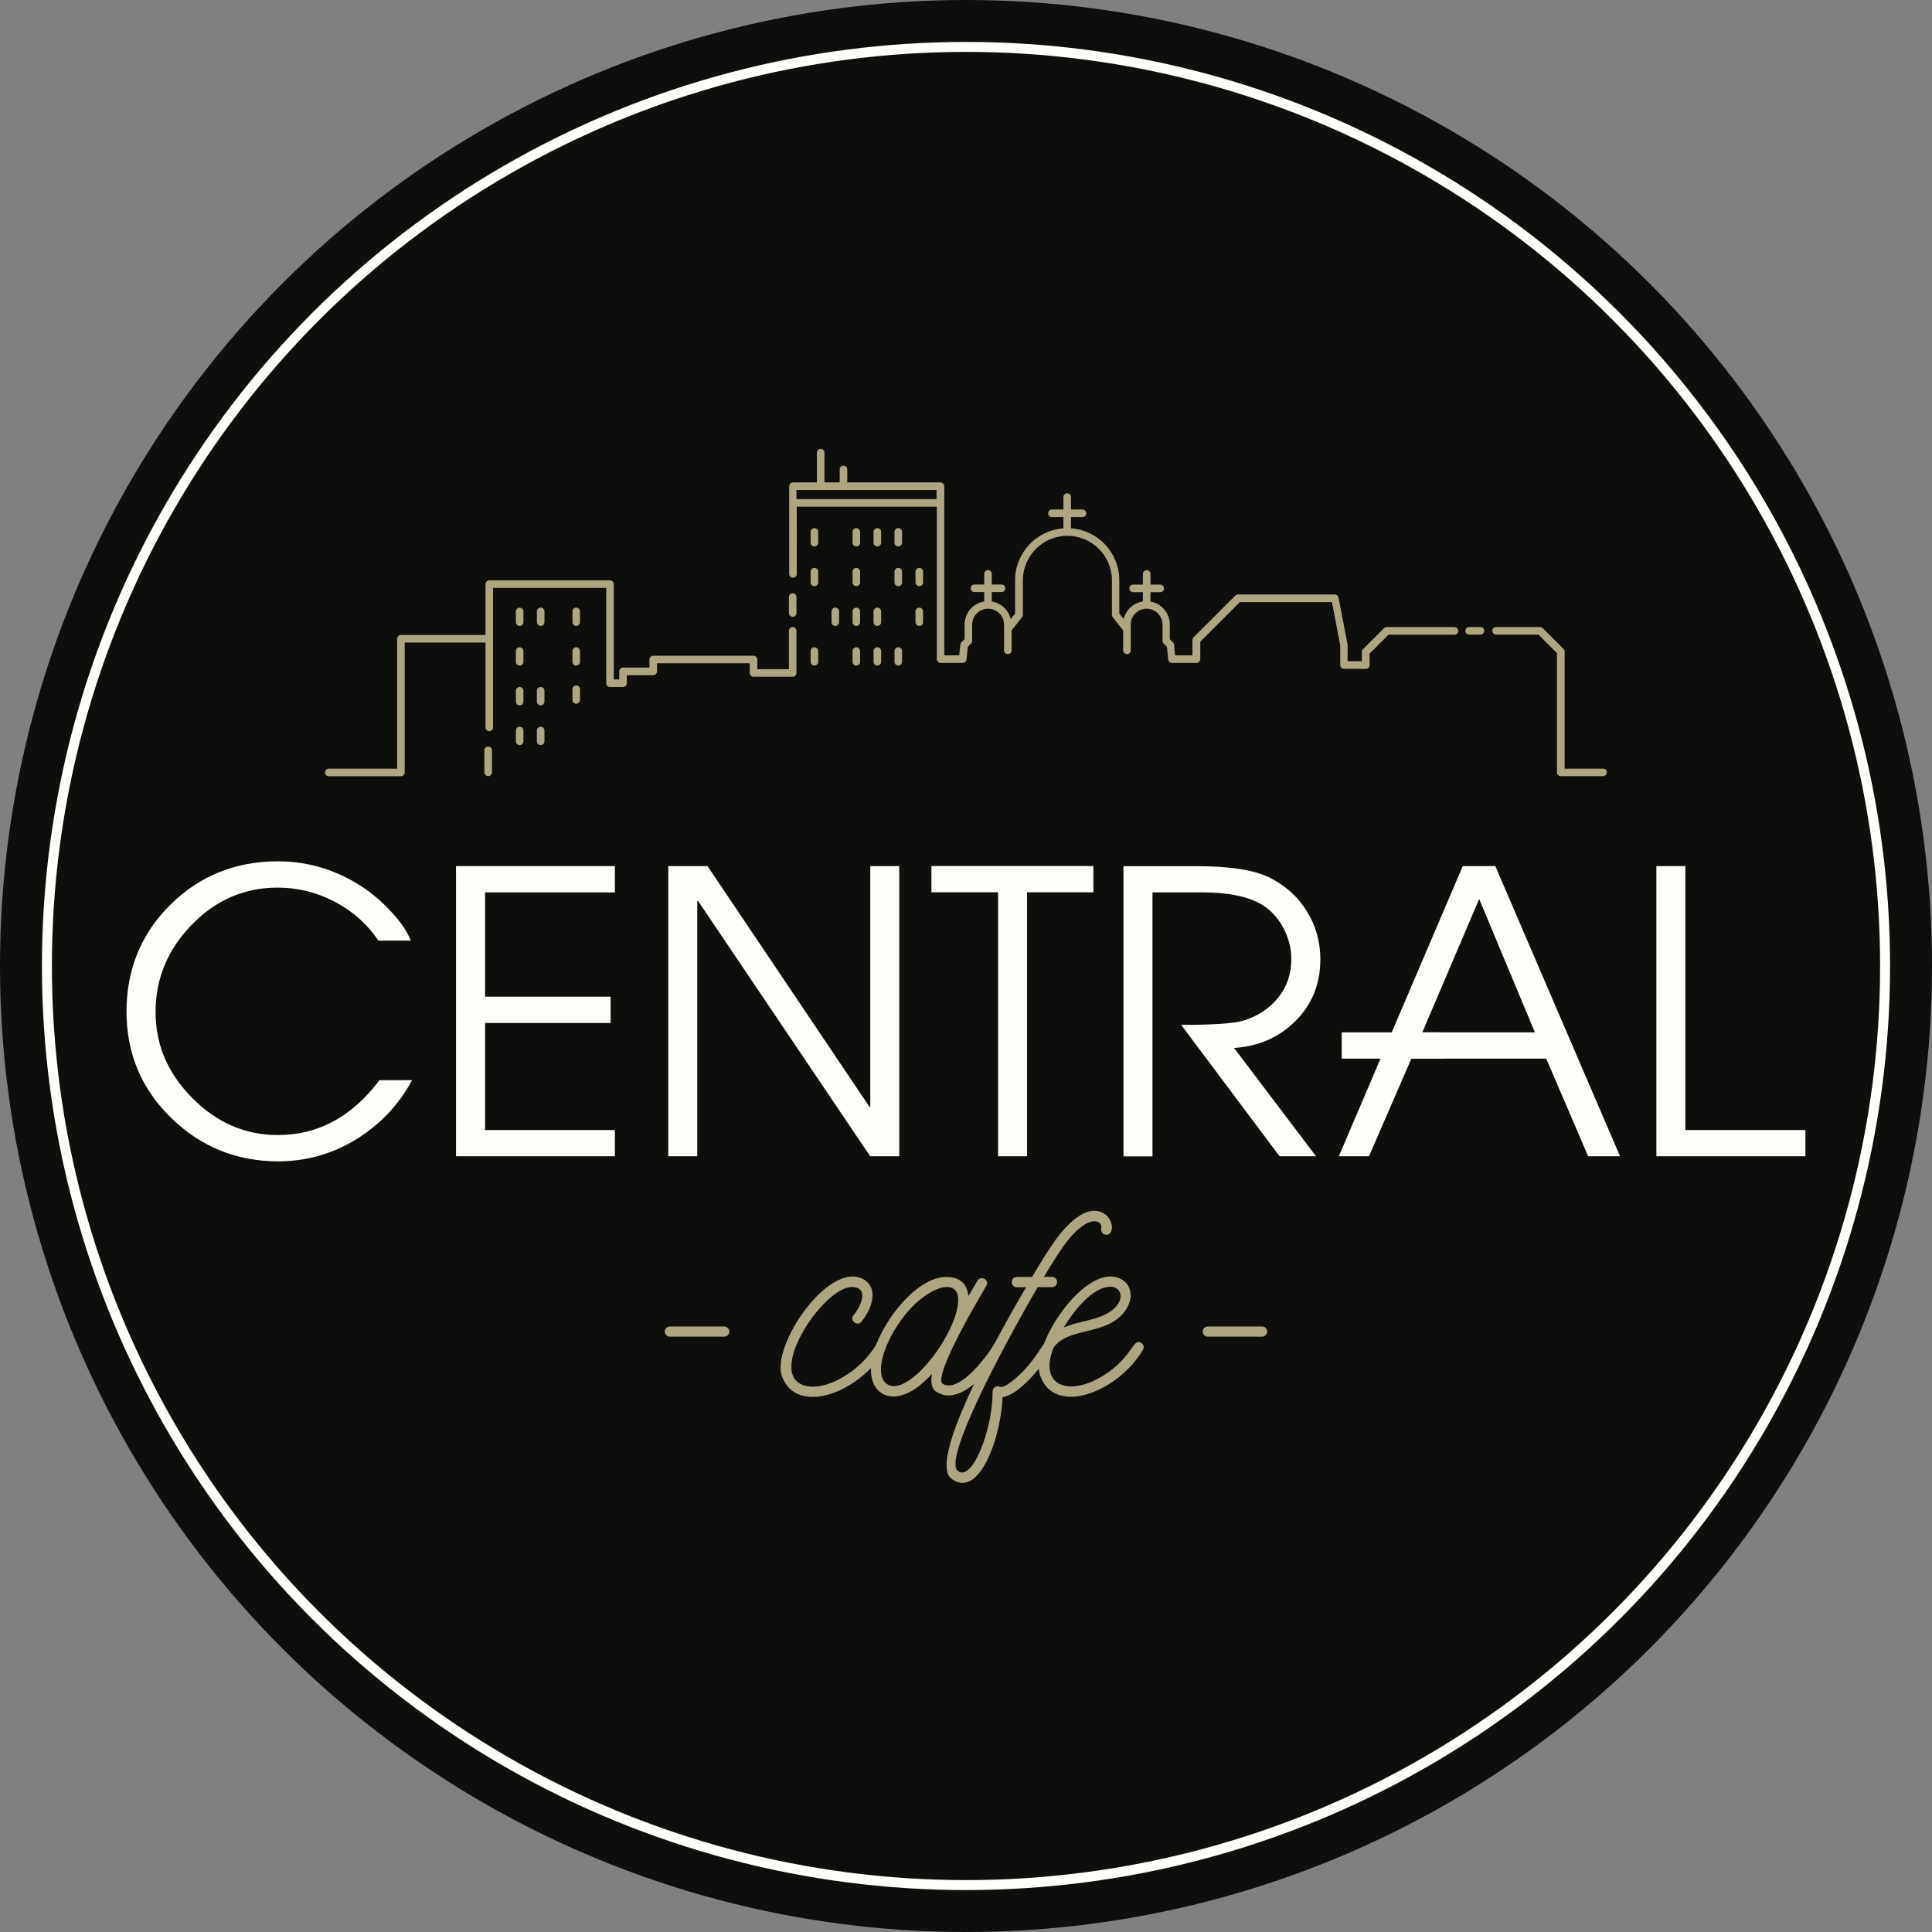 <?xml version="1.0" encoding="UTF-8"?>
<svg id="Layer_2" xmlns="http://www.w3.org/2000/svg" viewBox="0 0 193.96 193.96">
  <rect x="0" y="0" width="193.96" height="193.96" fill="#808080" stroke="none"/>
  <defs>
    <style>
      .cls-1 {
        fill: none;
        stroke: #fffef9;
        stroke-miterlimit: 10;
      }

      .cls-2 {
        fill: #0e0e0d;
      }

      .cls-3 {
        fill: #fffef9;
      }

      .cls-4 {
        fill: #aea680;
      }
    </style>
  </defs>
  <g id="Layer_1-2" data-name="Layer_1">
    <circle class="cls-2" cx="96.98" cy="96.98" r="96.98"/>
    <circle class="cls-1" cx="96.98" cy="96.98" r="92.27"/>
    <g>
      <g>
        <path class="cls-4" d="M66.74,133.68c0-.28.23-.51.51-.51h5.46c.28,0,.51.23.51.51s-.23.51-.51.51h-5.46c-.28,0-.51-.23-.51-.51Z"/>
        <path class="cls-4" d="M87.95,135c.33-.57,1.24-.05.87.54-2.6,4.35-8.86,6.62-10.32,2.63-1.11-3.06,4.76-11.74,8.24-9.71.31.21.54.44.7.77.46,1.08-.18,2.52-.95,3.45-.41.54-1.24-.13-.8-.64.77-.95,1.57-2.75-.1-2.83-2.96-.15-9.29,9.5-4.27,9.99,2.03.18,5.07-1.6,6.64-4.2Z"/>
        <path class="cls-4" d="M94,139.73c-.51-.33-.57-1.03-.44-1.8-.44.49-.93.93-1.39,1.29-3.09,2.32-5.69.28-4.4-3.68,1.03-3.22,4.35-7.34,7.23-7.34,1.47,0,2.11.77,2.21,1.93l.93-1.57c.36-.57,1.24-.05.88.54-.67,1.11-5.15,8.68-4.45,9.78,1.57,1.06,4.25-2.29,5.33-4.07.33-.59,1.24-.05.88.51-1.03,1.73-3.04,4.27-4.99,4.71-.64.15-1.24.05-1.78-.31ZM96.16,131.03c.41-2.88-2.55-2.03-4.74.33-1.83,1.98-3.14,4.76-2.96,6.46.1.93.67,1.34,1.26,1.34,2.27,0,6-5.05,6.44-8.14Z"/>
        <path class="cls-4" d="M95.44,148.38c-2.03-1.85,3.91-12.9,7.57-19.15h-.93c-.67,0-.67-1.03,0-1.03h1.54c.82-1.42,1.49-2.47,1.83-2.96,1.13-1.75,3.27-4.35,5.17-3.53,1.31.57,1.26,2.45.33,2.24-.26-.05-.44-.33-.39-.62.21-.8-1.44-1.85-4.27,2.47-.39.59-.9,1.42-1.49,2.39h.82c.67,0,.67,1.03,0,1.03h-1.44c-3.68,6.31-9.4,17.17-8.06,18.41,1.44,1.31,3.55-4.09,3.53-7.93,0-.41.44-.67.77-.46.08.05.59,0,1.67-.98,2.52-2.27,2.5-3.89,3.32-3.4.26.15.33.46.18.69-1.13,1.91-3.4,4.53-4.94,4.71-.13,3.24-1.49,7.62-3.37,8.47-.67.28-1.31.13-1.85-.36Z"/>
        <path class="cls-4" d="M111.55,128.15c1.85.1,2.52,1.85,1.44,3.4-1.8,2.6-5.77,1.62-7.23,3.76-1.52,3.89,1.6,4.89,4.94,2.83,3.09-1.91,2.99-3.86,3.86-3.32.26.13.33.46.18.7-2.6,4.35-8.86,6.62-10.3,2.63-1.06-2.81,3.78-10.17,7.11-9.99ZM110.65,132.11c4.15-1.75.64-6.18-3.86,1.16,1.29-.54,2.75-.69,3.86-1.16Z"/>
        <path class="cls-4" d="M120.74,133.68c0-.28.23-.51.51-.51h5.46c.28,0,.51.23.51.51s-.23.51-.51.51h-5.46c-.28,0-.51-.23-.51-.51Z"/>
      </g>
      <g>
        <g>
          <path class="cls-3" d="M41.37,108.44c-1.34,2.49-3.22,4.48-5.63,5.95s-5.01,2.2-7.8,2.2c-4.2,0-7.79-1.46-10.77-4.37-2.98-2.91-4.47-6.47-4.47-10.67s1.47-7.83,4.41-10.73c2.94-2.9,6.54-4.35,10.79-4.35,2.2,0,4.3.45,6.3,1.36,1.99.91,3.73,2.19,5.2,3.84.87.94,1.48,1.86,1.85,2.76h-3.27c-1.1-1.65-2.56-2.95-4.37-3.9s-3.73-1.42-5.75-1.42c-3.33,0-6.21,1.25-8.62,3.74-2.42,2.49-3.62,5.41-3.62,8.74s1.23,6.16,3.68,8.64c2.45,2.48,5.32,3.72,8.6,3.72,4.04,0,7.44-1.84,10.2-5.51h3.27Z"/>
          <path class="cls-3" d="M61.73,116.08h-15.95v-29.13h15.95v2.64h-13.03v10.47h12.6v2.64h-12.6v10.75h13.03v2.64Z"/>
          <path class="cls-3" d="M90.27,116.08h-2.91l-17.28-25.63h-.08v25.63h-2.91v-29.13h3.94l16.26,24.17h.08v-24.17h2.91v29.13Z"/>
          <path class="cls-3" d="M109.76,89.58h-6.65v26.5h-2.91v-26.5h-6.69v-2.64h16.26v2.64Z"/>
          <path class="cls-3" d="M132.55,96.35c0,2.44-.83,4.49-2.48,6.14-1.65,1.65-3.71,2.56-6.18,2.72l8.23,10.87h-3.66l-9.88-13.19c3.25,0,5.34-.14,6.26-.43,1.44-.45,2.6-1.21,3.48-2.3.88-1.09,1.32-2.38,1.32-3.88,0-1.13-.29-2.21-.87-3.25-.58-1.04-1.35-1.82-2.32-2.34-1.36-.73-3.25-1.1-5.67-1.1h-5.08v26.5h-2.91v-29.13h7.4c3.25,0,5.64.37,7.17,1.1,1.63.79,2.9,1.92,3.82,3.39.92,1.47,1.38,3.11,1.38,4.92Z"/>
          <path class="cls-3" d="M162.63,116.08h-3.19l-4.21-9.8h-13.54l-4.25,9.8h-3.03l12.44-29.13h3.27l12.52,29.13ZM154.09,103.64l-5.59-13.39-5.71,13.39h11.3Z"/>
          <path class="cls-3" d="M181.25,116.08h-14.96v-29.13h2.91v26.5h12.05v2.64Z"/>
        </g>
        <rect class="cls-3" x="134.7" y="103.64" width="10.08" height="2.64"/>
      </g>
      <g>
        <path class="cls-4" d="M79.58,62.95c-.21,0-.38.17-.38.38v3.85h-3.17v-.97c0-.21-.17-.38-.38-.38h-10.07c-.21,0-.38.17-.38.38v.81h-2.65c-.21,0-.38.17-.38.38v.81h-.55v-9.57c0-.21-.17-.38-.38-.38h-12.12c-.21,0-.38.17-.38.38v5.11h-8.49c-.21,0-.38.17-.38.38v13.04h-6.86c-.21,0-.38.17-.38.38s.17.38.38.38h7.24c.21,0,.38-.17.38-.38v-13.04h8.11v8.52c0,.21.17.38.38.38s.38-.17.38-.38v-14.01h11.36v9.57c0,.21.17.38.38.38h1.31c.21,0,.38-.17.38-.38v-.81h2.65c.21,0,.38-.17.38-.38v-.81h9.31v.97c0,.21.17.38.38.38h3.93c.21,0,.38-.17.38-.38v-4.23c0-.21-.17-.38-.38-.38Z"/>
        <path class="cls-4" d="M160.95,77.17h-3.87v-11.75c0-.1-.04-.2-.11-.27l-2.09-2.09c-.07-.07-.17-.11-.27-.11h-4.41c-.21,0-.38.17-.38.38s.17.38.38.38h4.25l1.86,1.86v11.97c0,.21.17.38.38.38h4.25c.21,0,.38-.17.38-.38s-.17-.38-.38-.38Z"/>
        <path class="cls-4" d="M146,62.95h-6.78c-.1,0-.2.04-.27.11l-2.12,2.12c-.07.07-.11.17-.11.27v.93h-1.43v-1.66s-.91-4.73-.91-4.73c-.03-.18-.19-.31-.37-.31h-9.72c-.1,0-.2.04-.27.11l-4.2,4.2c-.07.07-.11.17-.11.27v1.53h-1.73l-.11-1.07c0-.09-.05-.17-.11-.23l-.32-.32v-1.47c0-1.16-.84-2.12-1.94-2.31v-.94h.98c.21,0,.38-.17.38-.38s-.17-.38-.38-.38h-.98v-1.07c0-.21-.17-.38-.38-.38s-.38.17-.38.38v1.07h-.98c-.21,0-.38.17-.38.38s.17.38.38.38h.98v.93c-.95.14-1.71.85-1.93,1.77l-.44-.56v-3.34c0-2.76-2.14-5.02-4.85-5.21v-1.13h1.15c.21,0,.38-.17.38-.38s-.17-.38-.38-.38h-1.15v-1.25c0-.21-.17-.38-.38-.38s-.38.17-.38.38v1.25h-1.15c-.21,0-.38.17-.38.38s.17.38.38.38h1.15v1.13c-2.71.2-4.85,2.46-4.85,5.21v3.34l-.44.56c-.22-.91-.97-1.61-1.9-1.77v-.94h.98c.21,0,.38-.17.38-.38s-.17-.38-.38-.38h-.98v-1.07c0-.21-.17-.38-.38-.38s-.38.17-.38.38v1.07h-.98c-.21,0-.38.17-.38.38s.17.38.38.38h.98v.94c-1.12.18-1.97,1.15-1.97,2.32v1.47l-.32.32c-.06.06-.1.14-.11.23l-.11,1.07h-1.5v-16.98c0-.21-.17-.38-.38-.38h-9.36v-1.3c0-.21-.17-.38-.38-.38s-.38.17-.38.38v1.3h-1.53v-2.98c0-.21-.17-.38-.38-.38s-.38.17-.38.38v2.98h-2.4c-.21,0-.38.17-.38.38v8.81c0,.21.17.38.38.38s.38-.17.38-.38v-6.75h14.06v15.3c0,.21.17.38.38.38h2.22c.19,0,.36-.14.38-.34l.13-1.28.33-.33c.07-.07.11-.17.11-.27v-1.63c0-.87.71-1.58,1.58-1.59,0,0,.01,0,.02,0s.01,0,.02,0c.87.01,1.58.72,1.58,1.59v2.59c0,.21.17.38.38.38s.38-.17.38-.38v-2l1.05-1.33c.05-.07.08-.15.08-.23v-3.47c0-2.47,2.01-4.47,4.47-4.47s4.47,2.01,4.47,4.47v3.47c0,.09.03.17.08.23l1.05,1.33v2c0,.21.17.38.38.38s.38-.17.38-.38v-2.59c0-.88.72-1.59,1.6-1.59,0,0,0,0,0,0,.01,0,.02,0,.03,0,0,0,0,0,0,0,.86.02,1.56.73,1.56,1.59v1.63c0,.1.04.2.11.27l.33.33.13,1.28c.02.19.18.34.38.34h2.46c.21,0,.38-.17.38-.38v-1.75l3.97-3.97h9.25l.83,4.35v1.97c0,.21.17.38.38.38h2.19c.21,0,.38-.17.38-.38v-1.15l1.9-1.9h6.62c.21,0,.38-.17.38-.38s-.17-.38-.38-.38ZM79.96,50.11v-.92h14.06v.92h-14.06Z"/>
        <path class="cls-4" d="M49.01,74.95c-.21,0-.38.17-.38.38v2.21c0,.21.17.38.38.38s.38-.17.38-.38v-2.21c0-.21-.17-.38-.38-.38Z"/>
        <path class="cls-4" d="M79.58,59.56c-.21,0-.38.17-.38.38v1.6c0,.21.17.38.38.38s.38-.17.38-.38v-1.6c0-.21-.17-.38-.38-.38Z"/>
        <path class="cls-4" d="M81.76,53.02c-.21,0-.38.17-.38.38v1.08c0,.21.17.38.38.38s.38-.17.38-.38v-1.08c0-.21-.17-.38-.38-.38Z"/>
        <path class="cls-4" d="M85.97,53.02c-.21,0-.38.17-.38.38v1.08c0,.21.17.38.38.38s.38-.17.38-.38v-1.08c0-.21-.17-.38-.38-.38Z"/>
        <path class="cls-4" d="M88.08,53.02c-.21,0-.38.17-.38.38v1.08c0,.21.17.38.38.38s.38-.17.38-.38v-1.08c0-.21-.17-.38-.38-.38Z"/>
        <path class="cls-4" d="M90.18,53.02c-.21,0-.38.17-.38.38v1.08c0,.21.17.38.38.38s.38-.17.38-.38v-1.08c0-.21-.17-.38-.38-.38Z"/>
        <path class="cls-4" d="M81.76,57.01c-.21,0-.38.17-.38.38v1.08c0,.21.17.38.38.38s.38-.17.38-.38v-1.08c0-.21-.17-.38-.38-.38Z"/>
        <path class="cls-4" d="M85.97,57.01c-.21,0-.38.17-.38.38v1.08c0,.21.17.38.38.38s.38-.17.38-.38v-1.08c0-.21-.17-.38-.38-.38Z"/>
        <path class="cls-4" d="M90.18,57.01c-.21,0-.38.17-.38.38v1.08c0,.21.17.38.38.38s.38-.17.38-.38v-1.08c0-.21-.17-.38-.38-.38Z"/>
        <path class="cls-4" d="M92.29,57.01c-.21,0-.38.17-.38.38v1.08c0,.21.17.38.38.38s.38-.17.38-.38v-1.08c0-.21-.17-.38-.38-.38Z"/>
        <path class="cls-4" d="M83.86,61c-.21,0-.38.17-.38.38v1.08c0,.21.17.38.38.38s.38-.17.38-.38v-1.08c0-.21-.17-.38-.38-.38Z"/>
        <path class="cls-4" d="M85.97,61c-.21,0-.38.17-.38.38v1.08c0,.21.17.38.38.38s.38-.17.38-.38v-1.08c0-.21-.17-.38-.38-.38Z"/>
        <path class="cls-4" d="M88.08,61c-.21,0-.38.17-.38.38v1.08c0,.21.17.38.38.38s.38-.17.38-.38v-1.08c0-.21-.17-.38-.38-.38Z"/>
        <path class="cls-4" d="M92.29,61c-.21,0-.38.17-.38.38v1.08c0,.21.17.38.38.38s.38-.17.38-.38v-1.08c0-.21-.17-.38-.38-.38Z"/>
        <path class="cls-4" d="M81.76,64.98c-.21,0-.38.17-.38.38v1.08c0,.21.17.38.38.38s.38-.17.38-.38v-1.08c0-.21-.17-.38-.38-.38Z"/>
        <path class="cls-4" d="M85.97,64.98c-.21,0-.38.17-.38.38v1.08c0,.21.17.38.38.38s.38-.17.38-.38v-1.08c0-.21-.17-.38-.38-.38Z"/>
        <path class="cls-4" d="M88.08,64.98c-.21,0-.38.17-.38.38v1.08c0,.21.17.38.38.38s.38-.17.38-.38v-1.08c0-.21-.17-.38-.38-.38Z"/>
        <path class="cls-4" d="M90.18,64.98c-.21,0-.38.17-.38.38v1.08c0,.21.17.38.38.38s.38-.17.38-.38v-1.08c0-.21-.17-.38-.38-.38Z"/>
        <path class="cls-4" d="M52.17,61c-.21,0-.38.17-.38.38v1.08c0,.21.17.38.38.38s.38-.17.38-.38v-1.08c0-.21-.17-.38-.38-.38Z"/>
        <path class="cls-4" d="M54.28,61c-.21,0-.38.17-.38.38v1.08c0,.21.17.38.38.38s.38-.17.38-.38v-1.08c0-.21-.17-.38-.38-.38Z"/>
        <path class="cls-4" d="M52.17,64.98c-.21,0-.38.17-.38.38v1.08c0,.21.17.38.38.38s.38-.17.38-.38v-1.08c0-.21-.17-.38-.38-.38Z"/>
        <path class="cls-4" d="M52.17,68.97c-.21,0-.38.17-.38.38v1.08c0,.21.17.38.38.38s.38-.17.38-.38v-1.08c0-.21-.17-.38-.38-.38Z"/>
        <path class="cls-4" d="M54.28,68.97c-.21,0-.38.17-.38.38v1.08c0,.21.17.38.38.38s.38-.17.38-.38v-1.08c0-.21-.17-.38-.38-.38Z"/>
        <path class="cls-4" d="M52.17,72.96c-.21,0-.38.17-.38.38v1.08c0,.21.17.38.38.38s.38-.17.38-.38v-1.08c0-.21-.17-.38-.38-.38Z"/>
        <path class="cls-4" d="M54.28,72.96c-.21,0-.38.17-.38.38v1.08c0,.21.17.38.38.38s.38-.17.38-.38v-1.08c0-.21-.17-.38-.38-.38Z"/>
        <path class="cls-4" d="M57.85,61c-.21,0-.38.17-.38.38v1.08c0,.21.17.38.38.38s.38-.17.38-.38v-1.08c0-.21-.17-.38-.38-.38Z"/>
        <path class="cls-4" d="M57.85,64.98c-.21,0-.38.17-.38.38v1.08c0,.21.17.38.38.38s.38-.17.38-.38v-1.08c0-.21-.17-.38-.38-.38Z"/>
        <path class="cls-4" d="M57.85,68.81c-.21,0-.38.17-.38.38v1.08c0,.21.17.38.38.38s.38-.17.38-.38v-1.08c0-.21-.17-.38-.38-.38Z"/>
        <path class="cls-4" d="M148.63,62.95h-1.14c-.21,0-.38.17-.38.38s.17.38.38.38h1.14c.21,0,.38-.17.38-.38s-.17-.38-.38-.38Z"/>
      </g>
    </g>
  </g>
</svg>